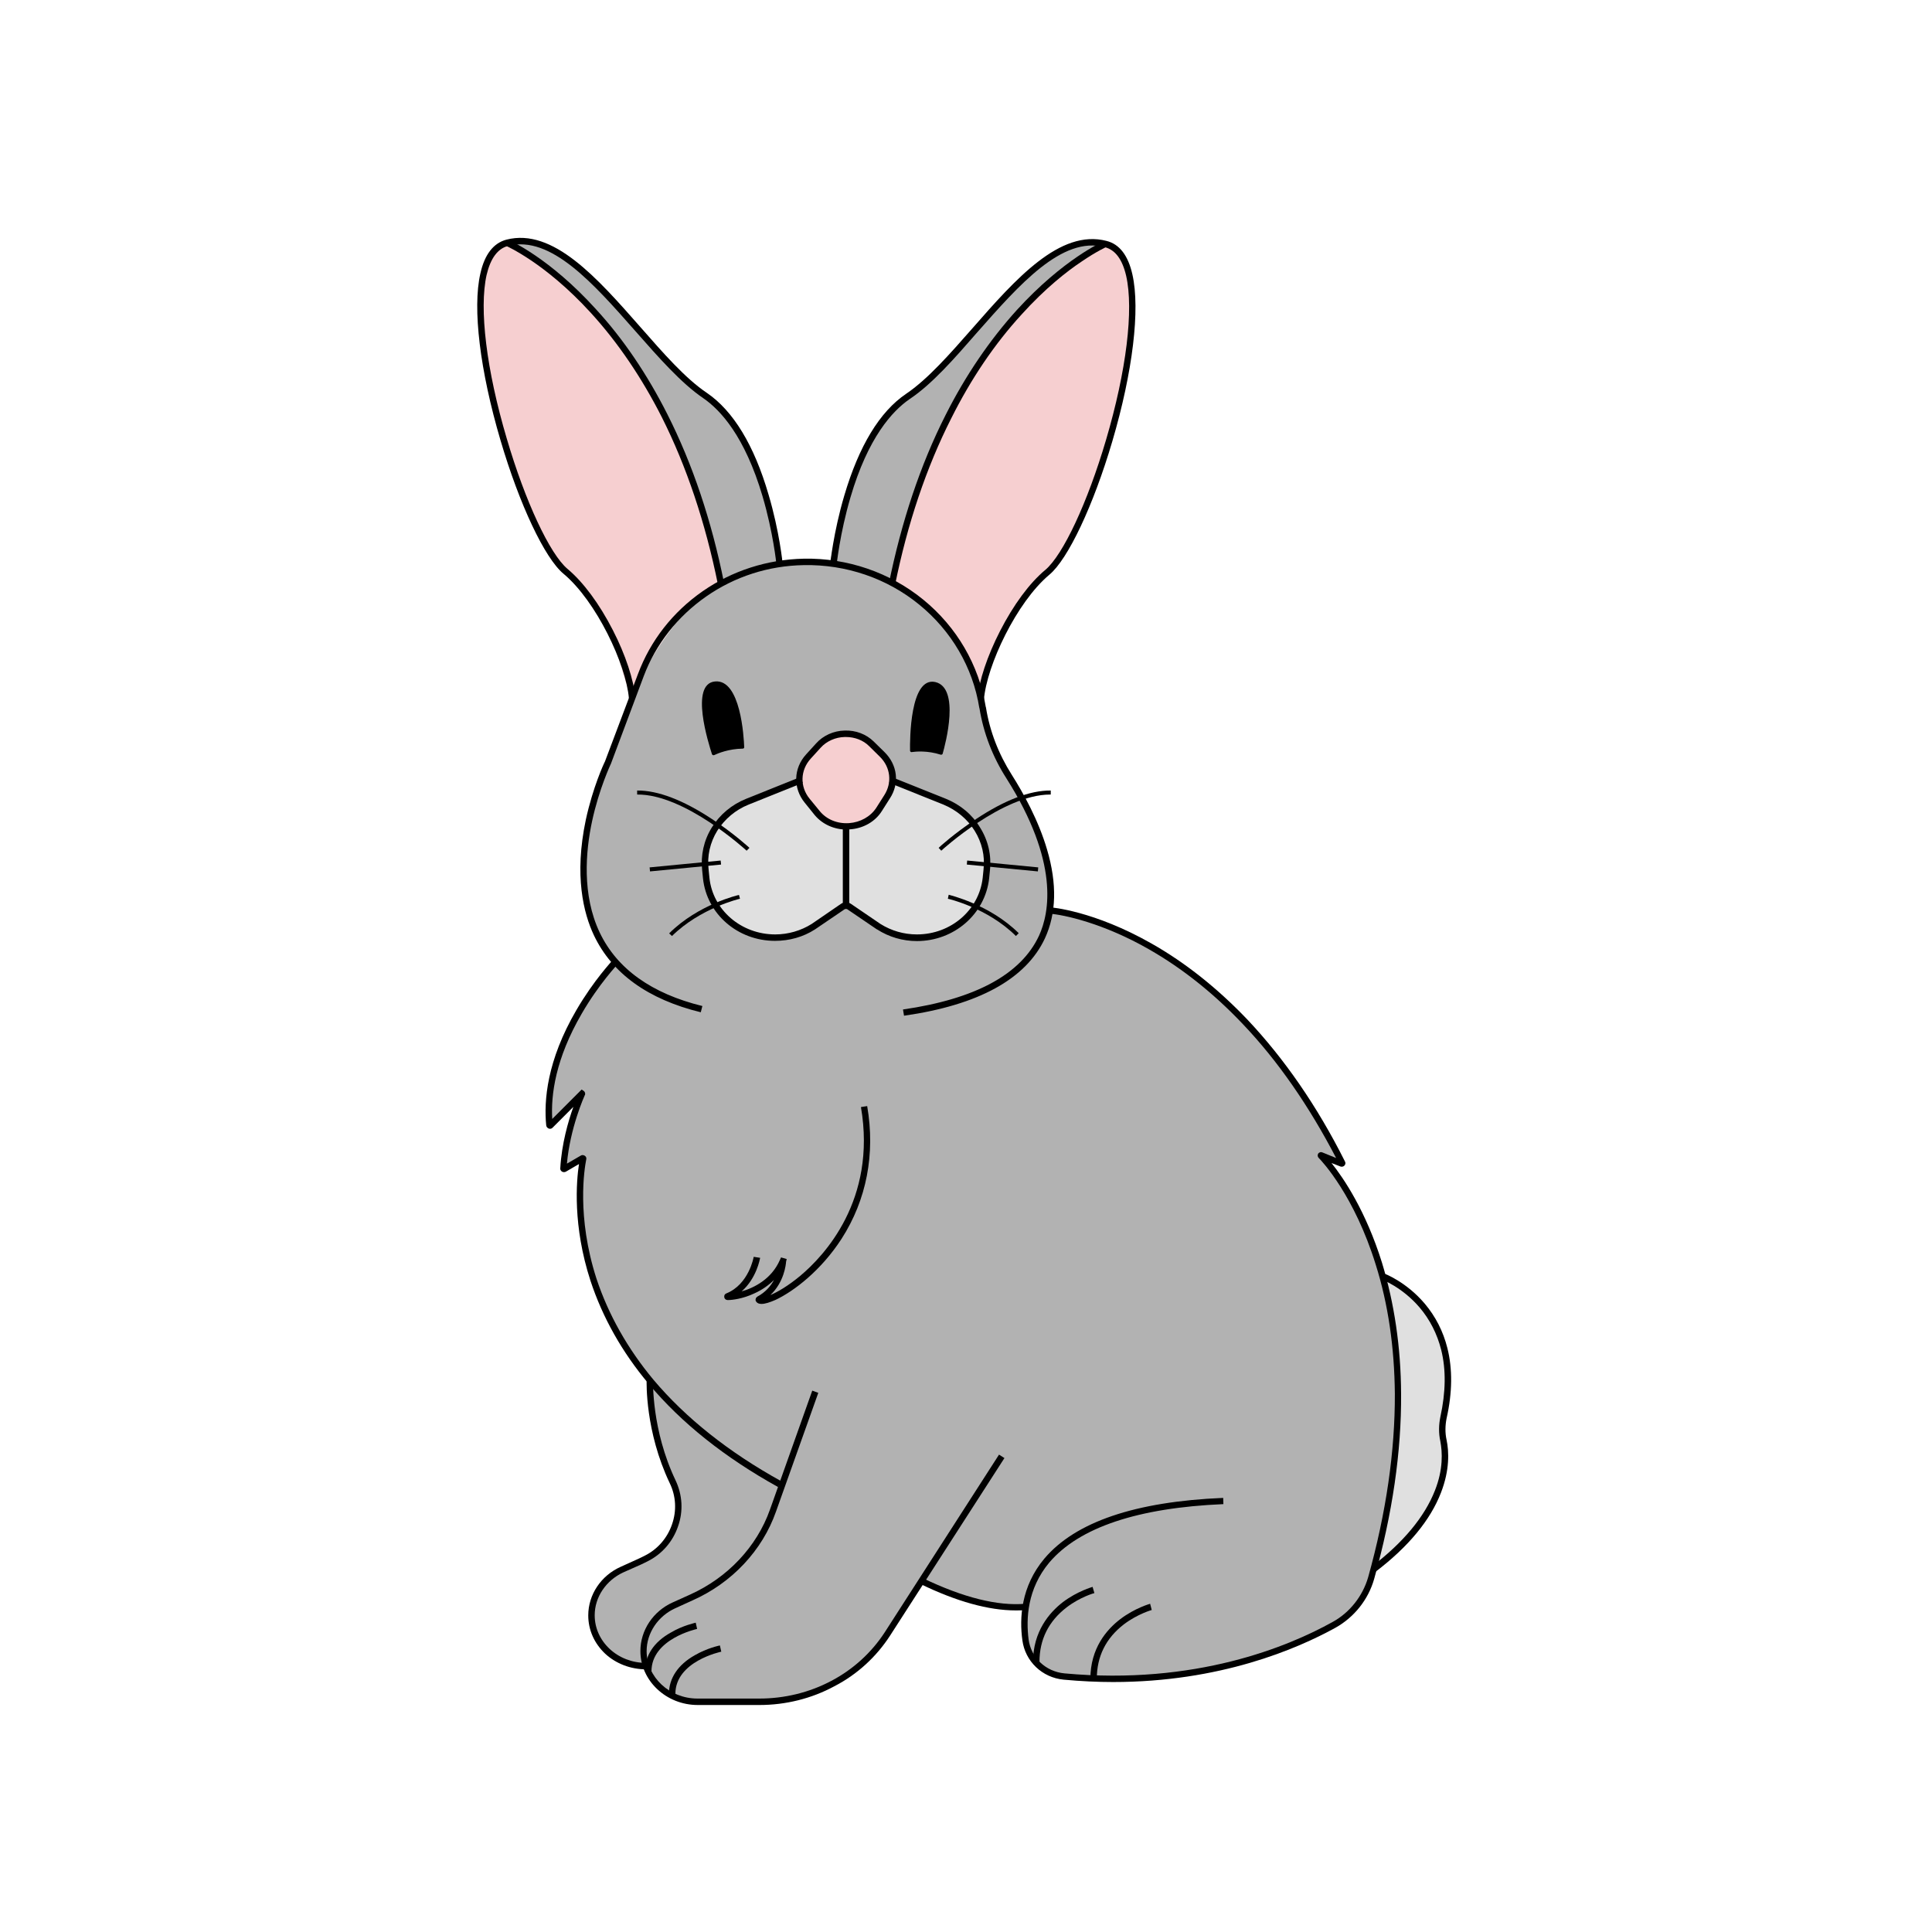 <svg xmlns="http://www.w3.org/2000/svg" xmlns:xlink="http://www.w3.org/1999/xlink" width="50" zoomAndPan="magnify" viewBox="0 0 37.5 37.5" height="50" preserveAspectRatio="xMidYMid meet" version="1.0"><defs><clipPath id="eea3e86282"><path d="M 9 4.23 L 16 4.23 L 16 14 L 9 14 Z M 9 4.23 " clip-rule="nonzero"/></clipPath><clipPath id="468010c871"><path d="M 9 4.23 L 16 4.23 L 16 12 L 9 12 Z M 9 4.23 " clip-rule="nonzero"/></clipPath><clipPath id="2beaaa500d"><path d="M 17 4.23 L 22 4.23 L 22 14 L 17 14 Z M 17 4.23 " clip-rule="nonzero"/></clipPath><clipPath id="4d3b90dac3"><path d="M 16 4.23 L 22 4.23 L 22 12 L 16 12 Z M 16 4.23 " clip-rule="nonzero"/></clipPath><clipPath id="5bcda6519a"><path d="M 10 10 L 28 10 L 28 33.094 L 10 33.094 Z M 10 10 " clip-rule="nonzero"/></clipPath><clipPath id="85e123f906"><path d="M 26 24 L 28.492 24 L 28.492 31 L 26 31 Z M 26 24 " clip-rule="nonzero"/></clipPath><clipPath id="81f0deba65"><path d="M 9 4.23 L 16 4.23 L 16 14 L 9 14 Z M 9 4.23 " clip-rule="nonzero"/></clipPath><clipPath id="d611df5fce"><path d="M 9 4.23 L 15 4.23 L 15 12 L 9 12 Z M 9 4.23 " clip-rule="nonzero"/></clipPath><clipPath id="155c0f9bba"><path d="M 16 4.23 L 23 4.23 L 23 14 L 16 14 Z M 16 4.23 " clip-rule="nonzero"/></clipPath><clipPath id="4b4f0d6e17"><path d="M 17 4.23 L 22 4.23 L 22 12 L 17 12 Z M 17 4.23 " clip-rule="nonzero"/></clipPath><clipPath id="26642a051a"><path d="M 12 26 L 20 26 L 20 33.094 L 12 33.094 Z M 12 26 " clip-rule="nonzero"/></clipPath><clipPath id="97308c0503"><path d="M 26 24 L 28.492 24 L 28.492 31 L 26 31 Z M 26 24 " clip-rule="nonzero"/></clipPath></defs><g clip-path="url(#eea3e86282)"><path fill="#f6cfd0" d="M 12.367 13.395 C 12.223 13.766 12.141 13.117 11.871 12.367 C 11.668 11.797 11.25 11.316 10.977 11.09 C 10.07 10.332 8.508 5.062 9.844 4.715 C 11.18 4.363 12.48 6.859 13.684 7.676 C 14.891 8.496 15.133 10.945 15.133 10.945 C 15.133 10.945 13.305 11.004 12.367 13.395 Z M 12.367 13.395 " fill-opacity="1" fill-rule="nonzero"/></g><g clip-path="url(#468010c871)"><path fill="#b2b2b2" d="M 9.844 4.715 C 9.844 4.715 11.148 5.438 11.918 6.512 C 12.688 7.586 13.281 8.82 13.441 9.336 C 13.602 9.852 13.992 11.352 13.992 11.352 C 13.992 11.352 14.5 10.988 15.129 10.945 C 15.129 10.945 14.742 8.738 14.215 8.207 C 13.684 7.676 12.918 6.996 12.703 6.754 C 12.492 6.516 10.828 4.234 9.844 4.715 Z M 9.844 4.715 " fill-opacity="1" fill-rule="nonzero"/></g><g clip-path="url(#2beaaa500d)"><path fill="#f6cfd0" d="M 17.254 11.281 C 17.254 11.281 18.566 11.766 18.996 13.379 C 18.996 13.379 19.523 12.117 19.723 11.836 C 19.922 11.551 20.469 10.988 20.562 10.84 C 20.66 10.688 21.355 9.402 21.609 8.277 C 21.863 7.152 22.047 6.211 21.98 5.762 C 21.914 5.309 21.883 4.848 21.57 4.777 C 21.254 4.703 20.777 5.156 20.777 5.156 C 20.777 5.156 19.59 6.051 19.16 6.773 C 18.73 7.496 17.961 9.094 17.961 9.094 Z M 17.254 11.281 " fill-opacity="1" fill-rule="nonzero"/></g><g clip-path="url(#4d3b90dac3)"><path fill="#b2b2b2" d="M 16.102 10.93 L 17.312 11.352 C 17.312 11.352 17.574 10.242 17.664 9.957 C 17.754 9.668 18.48 7.77 18.996 7.074 C 19.512 6.379 20.102 5.695 20.527 5.355 C 20.953 5.012 21.461 4.734 21.461 4.734 C 21.461 4.734 21.074 4.613 20.723 4.805 C 20.367 4.996 19.773 5.457 19.387 5.891 C 19 6.324 18.449 6.957 18.242 7.156 C 18.035 7.359 17.543 7.715 17.367 7.906 C 17.195 8.098 16.746 8.703 16.574 9.242 C 16.402 9.785 16.102 10.93 16.102 10.93 Z M 16.102 10.93 " fill-opacity="1" fill-rule="nonzero"/></g><g clip-path="url(#5bcda6519a)"><path fill="#b2b2b2" d="M 15.602 10.906 C 15.602 10.906 14.152 10.895 13.445 11.703 C 12.734 12.508 12.434 13.121 12.23 13.66 C 12.027 14.199 11.582 15.238 11.48 15.715 C 11.383 16.195 11.195 17.094 11.422 17.672 C 11.648 18.25 11.949 18.672 11.949 18.672 C 11.949 18.672 11.695 18.953 11.535 19.188 C 11.379 19.418 10.91 20.16 10.742 20.848 C 10.578 21.535 10.668 21.84 10.668 21.84 L 11.297 21.23 C 11.297 21.23 11.078 21.805 11.031 22.059 C 10.984 22.309 10.941 22.68 10.941 22.68 L 11.32 22.496 C 11.32 22.496 11.168 24.152 11.598 25.055 C 12.027 25.961 12.551 26.719 12.617 26.797 C 12.684 26.875 12.613 27.211 12.676 27.531 C 12.742 27.852 12.969 28.488 13.059 28.766 C 13.148 29.039 13.258 29.273 13.121 29.57 C 12.98 29.867 12.852 30.113 12.203 30.414 C 11.551 30.715 11.438 31.168 11.48 31.406 C 11.527 31.645 11.629 32.223 12.492 32.344 C 12.492 32.344 12.77 33.035 13.355 33.035 C 13.945 33.035 14.945 33.078 15.332 32.977 C 15.715 32.875 16.324 32.691 16.672 32.344 C 17.023 31.992 17.887 30.688 17.887 30.688 L 18.48 30.945 C 18.48 30.945 19.148 31.23 19.91 31.191 C 19.91 31.191 19.789 32.324 20.324 32.441 C 20.863 32.559 21.867 32.625 22.504 32.547 C 23.141 32.465 25.625 32.02 26.316 31.191 C 26.316 31.191 26.707 30.551 26.871 29.57 C 27.039 28.59 27.387 26.133 26.727 24.414 C 26.727 24.414 26.297 23.109 25.742 22.469 L 26.051 22.574 C 26.051 22.574 25.219 21.035 24.672 20.414 C 24.125 19.789 22.527 17.965 20.398 17.676 C 20.398 17.676 20.473 17.031 20.246 16.441 C 20.016 15.855 19.496 14.938 19.422 14.789 C 19.352 14.645 19.086 13.672 18.996 13.379 C 18.902 13.082 18.129 10.887 15.602 10.906 Z M 15.602 10.906 " fill-opacity="1" fill-rule="nonzero"/></g><path fill="#e0e0e0" d="M 15.559 15.141 L 14.508 15.562 C 13.961 15.781 13.629 16.32 13.691 16.887 L 13.707 17.047 C 13.777 17.703 14.355 18.199 15.047 18.199 C 15.309 18.199 15.566 18.125 15.785 17.988 L 16.363 17.598 C 16.398 17.574 16.445 17.574 16.48 17.598 L 17.055 17.988 C 17.277 18.125 17.535 18.199 17.797 18.199 C 18.488 18.199 19.062 17.703 19.137 17.047 L 19.152 16.887 C 19.215 16.32 18.883 15.781 18.336 15.562 L 17.281 15.141 Z M 15.559 15.141 " fill-opacity="1" fill-rule="nonzero"/><path fill="#f6cfd0" d="M 15.691 14.68 L 15.883 14.473 C 16.148 14.18 16.633 14.16 16.91 14.434 L 17.121 14.641 C 17.352 14.863 17.391 15.199 17.219 15.465 L 17.062 15.711 C 16.941 15.898 16.727 16.02 16.488 16.039 C 16.242 16.055 16.008 15.957 15.867 15.781 L 15.668 15.543 C 15.457 15.289 15.469 14.934 15.691 14.68 Z M 15.691 14.68 " fill-opacity="1" fill-rule="nonzero"/><g clip-path="url(#85e123f906)"><path fill="#e0e0e0" d="M 26.836 24.773 C 26.836 24.773 28.492 25.371 28.02 27.52 C 27.984 27.664 27.984 27.816 28.016 27.965 C 28.098 28.371 28.102 29.367 26.66 30.461 C 26.66 30.457 27.633 26.664 26.836 24.773 Z M 26.836 24.773 " fill-opacity="1" fill-rule="nonzero"/></g><path fill="#000000" d="M 14.445 14.504 C 14.445 14.52 14.434 14.531 14.414 14.531 C 14.145 14.535 13.938 14.621 13.863 14.656 C 13.848 14.664 13.828 14.656 13.82 14.641 C 13.754 14.434 13.383 13.273 13.879 13.227 C 14.375 13.18 14.438 14.305 14.445 14.504 Z M 18.152 13.238 C 17.664 13.133 17.66 14.352 17.664 14.57 C 17.664 14.586 17.68 14.602 17.695 14.598 C 17.777 14.586 18.004 14.566 18.258 14.648 C 18.273 14.652 18.293 14.645 18.297 14.629 C 18.352 14.438 18.641 13.348 18.152 13.238 Z M 18.152 13.238 " fill-opacity="1" fill-rule="nonzero"/><path fill="#000000" d="M 17.547 19.715 L 17.527 19.594 C 18.934 19.391 19.82 18.91 20.168 18.16 C 20.371 17.715 20.562 16.73 19.535 15.109 C 19.266 14.688 19.09 14.23 19.012 13.75 L 19.008 13.738 C 18.883 12.953 18.465 12.242 17.84 11.734 C 17.215 11.223 16.418 10.953 15.602 10.969 C 14.918 10.98 14.262 11.191 13.707 11.578 C 13.152 11.965 12.73 12.5 12.496 13.121 L 11.855 14.832 L 11.852 14.836 C 11.852 14.84 11.629 15.305 11.492 15.941 C 11.367 16.523 11.293 17.371 11.641 18.102 C 11.977 18.805 12.648 19.285 13.633 19.527 L 13.602 19.648 C 12.578 19.398 11.879 18.895 11.527 18.152 C 11.328 17.73 11.141 17 11.371 15.91 C 11.508 15.281 11.719 14.824 11.742 14.781 L 12.383 13.082 C 12.625 12.434 13.059 11.879 13.637 11.477 C 14.211 11.078 14.891 10.859 15.602 10.844 C 16.445 10.828 17.27 11.109 17.918 11.637 C 18.57 12.168 19 12.906 19.133 13.719 L 19.137 13.73 C 19.211 14.195 19.383 14.637 19.641 15.043 C 19.859 15.387 20.156 15.918 20.324 16.492 C 20.52 17.156 20.504 17.734 20.281 18.215 C 19.914 19 18.996 19.508 17.547 19.715 Z M 17.547 19.715 " fill-opacity="1" fill-rule="nonzero"/><path fill="#000000" d="M 16.434 16.102 C 16.191 16.102 15.965 16 15.816 15.824 L 15.621 15.582 C 15.391 15.301 15.398 14.914 15.648 14.641 L 15.84 14.43 C 15.977 14.277 16.18 14.184 16.395 14.18 C 16.609 14.172 16.812 14.25 16.957 14.391 L 17.168 14.598 C 17.418 14.844 17.465 15.203 17.273 15.496 L 17.117 15.742 C 16.988 15.949 16.754 16.082 16.492 16.098 C 16.473 16.102 16.453 16.102 16.434 16.102 Z M 16.418 14.305 C 16.41 14.305 16.402 14.305 16.395 14.305 C 16.215 14.309 16.043 14.387 15.93 14.512 L 15.738 14.723 C 15.531 14.949 15.523 15.27 15.715 15.504 L 15.91 15.742 C 16.043 15.906 16.254 15.992 16.48 15.977 C 16.699 15.961 16.895 15.852 17.008 15.68 L 17.164 15.434 C 17.32 15.191 17.285 14.891 17.078 14.688 L 16.867 14.48 C 16.754 14.367 16.59 14.305 16.418 14.305 Z M 16.418 14.305 " fill-opacity="1" fill-rule="nonzero"/><path fill="#000000" d="M 17.797 18.266 C 17.523 18.266 17.254 18.188 17.023 18.039 L 17.02 18.039 L 16.445 17.648 C 16.43 17.641 16.41 17.641 16.395 17.648 L 15.82 18.039 C 15.59 18.188 15.32 18.262 15.043 18.262 C 14.32 18.262 13.719 17.742 13.645 17.051 L 13.629 16.891 C 13.598 16.602 13.66 16.312 13.816 16.062 C 13.973 15.809 14.203 15.617 14.484 15.504 L 15.535 15.082 L 15.582 15.195 L 14.531 15.617 C 14.277 15.719 14.066 15.898 13.922 16.125 C 13.781 16.355 13.723 16.613 13.754 16.879 L 13.77 17.039 C 13.836 17.664 14.387 18.137 15.047 18.137 C 15.297 18.137 15.543 18.066 15.754 17.934 L 16.324 17.543 C 16.383 17.504 16.461 17.504 16.516 17.543 L 17.09 17.934 C 17.301 18.066 17.543 18.137 17.797 18.137 C 18.457 18.137 19.004 17.664 19.074 17.039 L 19.09 16.879 C 19.121 16.613 19.059 16.352 18.918 16.125 C 18.777 15.898 18.566 15.723 18.312 15.617 L 17.258 15.195 L 17.305 15.082 L 18.359 15.504 C 18.637 15.617 18.871 15.809 19.023 16.062 C 19.18 16.312 19.246 16.598 19.215 16.891 L 19.199 17.051 C 19.121 17.742 18.52 18.266 17.797 18.266 Z M 17.797 18.266 " fill-opacity="1" fill-rule="nonzero"/><path fill="#000000" d="M 16.359 16.039 L 16.484 16.039 L 16.484 17.578 L 16.359 17.578 Z M 16.359 16.039 " fill-opacity="1" fill-rule="nonzero"/><g clip-path="url(#81f0deba65)"><path fill="#000000" d="M 12.207 13.555 C 12.152 12.895 11.574 11.668 10.938 11.137 C 10.574 10.836 10.082 9.793 9.715 8.547 C 9.316 7.195 9.168 5.984 9.324 5.309 C 9.406 4.938 9.578 4.719 9.828 4.652 C 10.734 4.418 11.594 5.398 12.426 6.344 C 12.875 6.855 13.301 7.344 13.719 7.625 C 14.23 7.973 14.637 8.637 14.918 9.602 C 15.129 10.312 15.191 10.934 15.191 10.941 L 15.07 10.953 C 15.07 10.945 15.008 10.336 14.801 9.633 C 14.457 8.469 13.984 7.957 13.648 7.727 C 13.219 7.434 12.789 6.945 12.332 6.426 C 11.523 5.508 10.691 4.559 9.863 4.773 C 9.66 4.824 9.52 5.016 9.445 5.336 C 9.297 5.992 9.441 7.18 9.836 8.512 C 10.195 9.734 10.672 10.754 11.016 11.043 C 11.32 11.297 11.633 11.719 11.895 12.23 C 12.141 12.707 12.301 13.199 12.332 13.543 Z M 12.207 13.555 " fill-opacity="1" fill-rule="nonzero"/></g><g clip-path="url(#d611df5fce)"><path fill="#000000" d="M 13.934 11.34 C 13.691 10.141 13.324 9.047 12.844 8.094 C 12.457 7.332 11.996 6.652 11.477 6.082 C 11.012 5.57 10.586 5.242 10.309 5.055 C 10.012 4.855 9.824 4.773 9.82 4.77 L 9.871 4.656 C 9.902 4.672 10.664 5.004 11.566 6 C 12.098 6.578 12.562 7.266 12.953 8.039 C 13.441 9.004 13.812 10.105 14.055 11.32 Z M 13.934 11.34 " fill-opacity="1" fill-rule="nonzero"/></g><g clip-path="url(#155c0f9bba)"><path fill="#000000" d="M 19.098 13.578 L 18.973 13.566 C 19 13.219 19.164 12.73 19.41 12.25 C 19.672 11.738 19.984 11.316 20.289 11.062 C 20.633 10.773 21.109 9.758 21.469 8.535 C 21.863 7.199 22.008 6.012 21.859 5.355 C 21.785 5.035 21.648 4.848 21.441 4.797 C 20.613 4.578 19.781 5.531 18.973 6.445 C 18.52 6.965 18.09 7.457 17.656 7.746 C 17.32 7.977 16.848 8.492 16.508 9.652 C 16.301 10.355 16.238 10.969 16.238 10.973 L 16.113 10.961 C 16.113 10.953 16.176 10.336 16.387 9.621 C 16.672 8.656 17.074 7.992 17.586 7.645 C 18.004 7.363 18.43 6.879 18.883 6.363 C 19.711 5.418 20.574 4.441 21.477 4.676 C 21.73 4.738 21.898 4.961 21.98 5.328 C 22.133 6.004 21.988 7.215 21.59 8.566 C 21.223 9.812 20.73 10.855 20.367 11.156 C 19.73 11.691 19.152 12.918 19.098 13.578 Z M 19.098 13.578 " fill-opacity="1" fill-rule="nonzero"/></g><g clip-path="url(#4b4f0d6e17)"><path fill="#000000" d="M 17.371 11.363 L 17.25 11.34 C 17.496 10.129 17.863 9.023 18.352 8.059 C 18.742 7.285 19.211 6.598 19.738 6.016 C 20.641 5.027 21.402 4.691 21.438 4.676 L 21.484 4.789 C 21.484 4.789 21.289 4.875 20.992 5.078 C 20.715 5.262 20.289 5.594 19.828 6.105 C 19.305 6.676 18.848 7.352 18.465 8.117 C 17.98 9.074 17.613 10.164 17.371 11.363 Z M 21.484 4.793 L 21.461 4.734 Z M 21.484 4.793 " fill-opacity="1" fill-rule="nonzero"/></g><path fill="#000000" d="M 15.102 28.863 C 14.066 28.289 13.223 27.617 12.59 26.859 C 12.074 26.246 11.695 25.57 11.461 24.859 C 11.113 23.789 11.188 22.922 11.238 22.594 L 10.984 22.742 C 10.961 22.754 10.934 22.754 10.91 22.742 C 10.887 22.727 10.871 22.703 10.875 22.676 C 10.902 22.199 11.031 21.758 11.129 21.484 L 10.727 21.887 C 10.707 21.91 10.68 21.914 10.652 21.906 C 10.625 21.895 10.605 21.871 10.602 21.844 C 10.555 21.367 10.613 20.59 11.188 19.605 C 11.527 19.023 11.887 18.645 11.898 18.629 L 11.988 18.715 C 11.988 18.719 11.625 19.098 11.293 19.672 C 10.781 20.551 10.691 21.254 10.719 21.719 L 11.289 21.148 L 11.332 21.176 C 11.355 21.195 11.363 21.223 11.355 21.254 L 11.352 21.254 C 11.34 21.281 11.066 21.891 11.004 22.586 L 11.273 22.43 C 11.297 22.414 11.328 22.418 11.352 22.434 C 11.375 22.449 11.387 22.477 11.379 22.504 C 11.344 22.68 11.188 23.613 11.578 24.82 C 11.809 25.516 12.18 26.176 12.684 26.781 C 13.309 27.523 14.145 28.188 15.164 28.75 Z M 10.922 22.633 C 10.922 22.633 10.922 22.633 10.922 22.637 Z M 10.922 22.633 " fill-opacity="1" fill-rule="nonzero"/><path fill="#000000" d="M 21.605 32.648 C 21.301 32.648 20.98 32.633 20.645 32.602 C 20.227 32.562 19.898 32.246 19.844 31.836 C 19.785 31.41 19.816 30.793 20.273 30.25 C 20.875 29.539 22.039 29.145 23.742 29.074 L 23.746 29.195 C 22.082 29.266 20.945 29.648 20.367 30.328 C 19.938 30.84 19.914 31.422 19.965 31.82 C 20.012 32.176 20.297 32.445 20.66 32.48 C 23.203 32.715 25.012 31.957 25.863 31.484 C 26.199 31.301 26.449 30.98 26.555 30.617 C 26.906 29.363 27.078 28.164 27.074 27.055 C 27.066 26.156 26.945 25.312 26.703 24.547 C 26.289 23.211 25.664 22.543 25.594 22.473 C 25.574 22.453 25.57 22.418 25.586 22.391 C 25.605 22.367 25.637 22.355 25.664 22.367 L 25.934 22.477 C 25.41 21.469 24.805 20.594 24.125 19.879 C 23.559 19.281 22.945 18.793 22.301 18.426 C 21.422 17.922 20.652 17.754 20.367 17.734 L 20.375 17.609 C 20.41 17.613 21.23 17.676 22.355 18.316 C 23.012 18.688 23.637 19.188 24.211 19.789 C 24.926 20.547 25.566 21.469 26.105 22.543 C 26.121 22.57 26.117 22.602 26.094 22.625 C 26.074 22.645 26.043 22.652 26.016 22.641 L 25.844 22.574 C 26.082 22.871 26.512 23.508 26.824 24.508 C 27.062 25.289 27.191 26.145 27.195 27.051 C 27.203 28.176 27.027 29.383 26.672 30.648 C 26.559 31.047 26.285 31.391 25.922 31.594 C 25.172 32.008 23.68 32.648 21.605 32.648 Z M 26.062 22.527 Z M 25.684 22.383 C 25.684 22.383 25.684 22.387 25.684 22.387 C 25.684 22.387 25.684 22.387 25.684 22.383 Z M 25.684 22.383 " fill-opacity="1" fill-rule="nonzero"/><g clip-path="url(#26642a051a)"><path fill="#000000" d="M 14.742 33.094 L 13.543 33.094 C 12.93 33.094 12.43 32.621 12.43 32.047 C 12.43 31.645 12.676 31.273 13.059 31.102 L 13.398 30.949 C 14.125 30.621 14.691 30.02 14.945 29.301 L 15.766 26.992 L 15.883 27.035 L 15.062 29.34 C 14.797 30.094 14.207 30.723 13.445 31.062 L 13.109 31.215 C 12.773 31.367 12.551 31.695 12.551 32.047 C 12.551 32.555 12.996 32.969 13.539 32.969 L 14.738 32.969 C 15.227 32.969 15.711 32.852 16.137 32.625 C 16.562 32.402 16.918 32.074 17.172 31.684 L 19.391 28.234 L 19.496 28.301 L 17.277 31.746 C 17.012 32.156 16.641 32.5 16.195 32.73 C 15.754 32.969 15.25 33.094 14.742 33.094 Z M 14.742 33.094 " fill-opacity="1" fill-rule="nonzero"/></g><path fill="#000000" d="M 12.547 32.402 C 12.242 32.402 11.957 32.293 11.746 32.098 C 11.535 31.898 11.418 31.637 11.418 31.355 C 11.418 30.953 11.664 30.582 12.051 30.41 L 12.387 30.258 C 12.426 30.238 12.473 30.219 12.516 30.195 C 12.766 30.07 12.953 29.852 13.043 29.59 C 13.137 29.324 13.121 29.039 13 28.789 C 12.52 27.781 12.551 26.832 12.551 26.789 L 12.676 26.793 C 12.676 26.805 12.645 27.754 13.113 28.734 C 13.246 29.016 13.266 29.332 13.16 29.629 C 13.059 29.922 12.852 30.164 12.57 30.305 C 12.523 30.328 12.477 30.352 12.434 30.371 L 12.098 30.52 C 11.762 30.676 11.543 31 11.543 31.352 C 11.543 31.598 11.645 31.828 11.832 32.004 C 12.02 32.18 12.273 32.277 12.543 32.277 L 12.543 32.402 Z M 12.547 32.402 " fill-opacity="1" fill-rule="nonzero"/><path fill="#000000" d="M 14.781 25.309 C 14.738 25.309 14.703 25.297 14.684 25.273 C 14.668 25.254 14.66 25.234 14.668 25.215 C 14.668 25.195 14.684 25.18 14.699 25.168 C 14.859 25.082 14.961 24.961 15.023 24.844 C 14.918 24.949 14.789 25.039 14.641 25.105 C 14.418 25.211 14.207 25.234 14.129 25.234 C 14.125 25.234 14.125 25.234 14.125 25.234 C 14.09 25.234 14.062 25.211 14.059 25.18 C 14.051 25.148 14.066 25.117 14.098 25.105 C 14.535 24.93 14.629 24.402 14.629 24.395 L 14.754 24.414 C 14.75 24.438 14.684 24.812 14.395 25.066 C 14.641 24.996 14.977 24.824 15.137 24.457 L 15.16 24.406 L 15.27 24.438 L 15.258 24.488 C 15.254 24.547 15.219 24.887 14.953 25.137 C 15.094 25.078 15.301 24.957 15.535 24.762 C 15.992 24.379 17.02 23.293 16.711 21.488 L 16.832 21.469 C 16.992 22.398 16.82 23.289 16.336 24.043 C 15.938 24.66 15.41 25.062 15.055 25.23 C 14.938 25.281 14.848 25.309 14.781 25.309 Z M 14.762 25.277 Z M 14.762 25.277 " fill-opacity="1" fill-rule="nonzero"/><path fill="#000000" d="M 12.645 32.441 L 12.52 32.441 C 12.52 32.133 12.691 31.871 13.02 31.688 C 13.258 31.547 13.496 31.5 13.504 31.496 L 13.531 31.617 L 13.52 31.559 L 13.531 31.617 C 13.52 31.621 12.645 31.809 12.645 32.441 Z M 12.645 32.441 " fill-opacity="1" fill-rule="nonzero"/><path fill="#000000" d="M 21.289 32.586 L 21.164 32.586 C 21.164 31.992 21.48 31.629 21.746 31.426 C 22.031 31.211 22.312 31.133 22.324 31.129 L 22.355 31.25 L 22.34 31.188 L 22.355 31.25 C 22.355 31.25 22.086 31.324 21.816 31.527 C 21.465 31.797 21.289 32.152 21.289 32.586 Z M 21.289 32.586 " fill-opacity="1" fill-rule="nonzero"/><path fill="#000000" d="M 20.176 32.258 L 20.051 32.258 C 20.051 31.668 20.367 31.301 20.629 31.098 C 20.914 30.883 21.199 30.805 21.207 30.801 L 21.242 30.922 L 21.227 30.859 L 21.242 30.922 C 21.238 30.922 20.969 30.996 20.703 31.199 C 20.352 31.469 20.176 31.824 20.176 32.258 Z M 20.176 32.258 " fill-opacity="1" fill-rule="nonzero"/><path fill="#000000" d="M 13.109 32.879 L 12.984 32.879 C 12.984 32.574 13.16 32.312 13.484 32.129 C 13.727 31.988 13.961 31.941 13.973 31.938 L 14 32.059 L 13.984 32 L 14 32.059 C 13.988 32.062 13.109 32.246 13.109 32.879 Z M 13.109 32.879 " fill-opacity="1" fill-rule="nonzero"/><path fill="#000000" d="M 19.715 31.258 C 19.191 31.258 18.566 31.086 17.859 30.742 L 17.914 30.633 C 18.695 31.008 19.363 31.176 19.902 31.129 L 19.914 31.25 C 19.852 31.258 19.781 31.258 19.715 31.258 Z M 19.715 31.258 " fill-opacity="1" fill-rule="nonzero"/><g clip-path="url(#97308c0503)"><path fill="#000000" d="M 26.699 30.508 L 26.621 30.41 C 27.238 29.941 27.652 29.441 27.852 28.93 C 28.016 28.516 27.996 28.184 27.957 27.977 C 27.922 27.816 27.926 27.656 27.957 27.504 C 28.062 27.023 28.07 26.586 27.973 26.199 C 27.895 25.891 27.754 25.613 27.555 25.379 C 27.215 24.98 26.816 24.832 26.812 24.832 L 26.855 24.715 C 26.871 24.719 27.289 24.875 27.652 25.301 C 27.863 25.551 28.012 25.84 28.094 26.168 C 28.195 26.57 28.191 27.031 28.078 27.531 C 28.051 27.668 28.047 27.809 28.078 27.949 C 28.125 28.172 28.141 28.531 27.969 28.973 C 27.762 29.508 27.336 30.023 26.699 30.508 Z M 26.699 30.508 " fill-opacity="1" fill-rule="nonzero"/></g><path fill="#000000" d="M 14.492 16.512 C 14.48 16.5 13.289 15.41 12.367 15.422 L 12.367 15.344 C 12.766 15.34 13.258 15.527 13.82 15.898 C 14.238 16.172 14.543 16.453 14.547 16.457 Z M 14.492 16.512 " fill-opacity="1" fill-rule="nonzero"/><path fill="#000000" d="M 12.609 16.836 L 13.988 16.703 L 13.996 16.781 L 12.617 16.914 Z M 12.609 16.836 " fill-opacity="1" fill-rule="nonzero"/><path fill="#000000" d="M 13.043 18.168 L 12.988 18.117 C 13.555 17.551 14.336 17.371 14.344 17.371 L 14.363 17.445 C 14.355 17.445 13.594 17.625 13.043 18.168 Z M 13.043 18.168 " fill-opacity="1" fill-rule="nonzero"/><path fill="#000000" d="M 18.27 16.512 L 18.219 16.457 C 18.219 16.453 18.527 16.172 18.945 15.898 C 19.504 15.527 19.996 15.34 20.395 15.344 L 20.395 15.422 C 20.391 15.422 20.387 15.422 20.383 15.422 C 19.465 15.422 18.281 16.5 18.27 16.512 Z M 18.27 16.512 " fill-opacity="1" fill-rule="nonzero"/><path fill="#000000" d="M 18.766 16.781 L 18.773 16.703 L 20.152 16.836 L 20.145 16.914 Z M 18.766 16.781 " fill-opacity="1" fill-rule="nonzero"/><path fill="#000000" d="M 19.719 18.168 C 19.168 17.621 18.406 17.445 18.398 17.445 L 18.414 17.367 C 18.422 17.371 19.207 17.551 19.773 18.113 Z M 19.719 18.168 " fill-opacity="1" fill-rule="nonzero"/></svg>